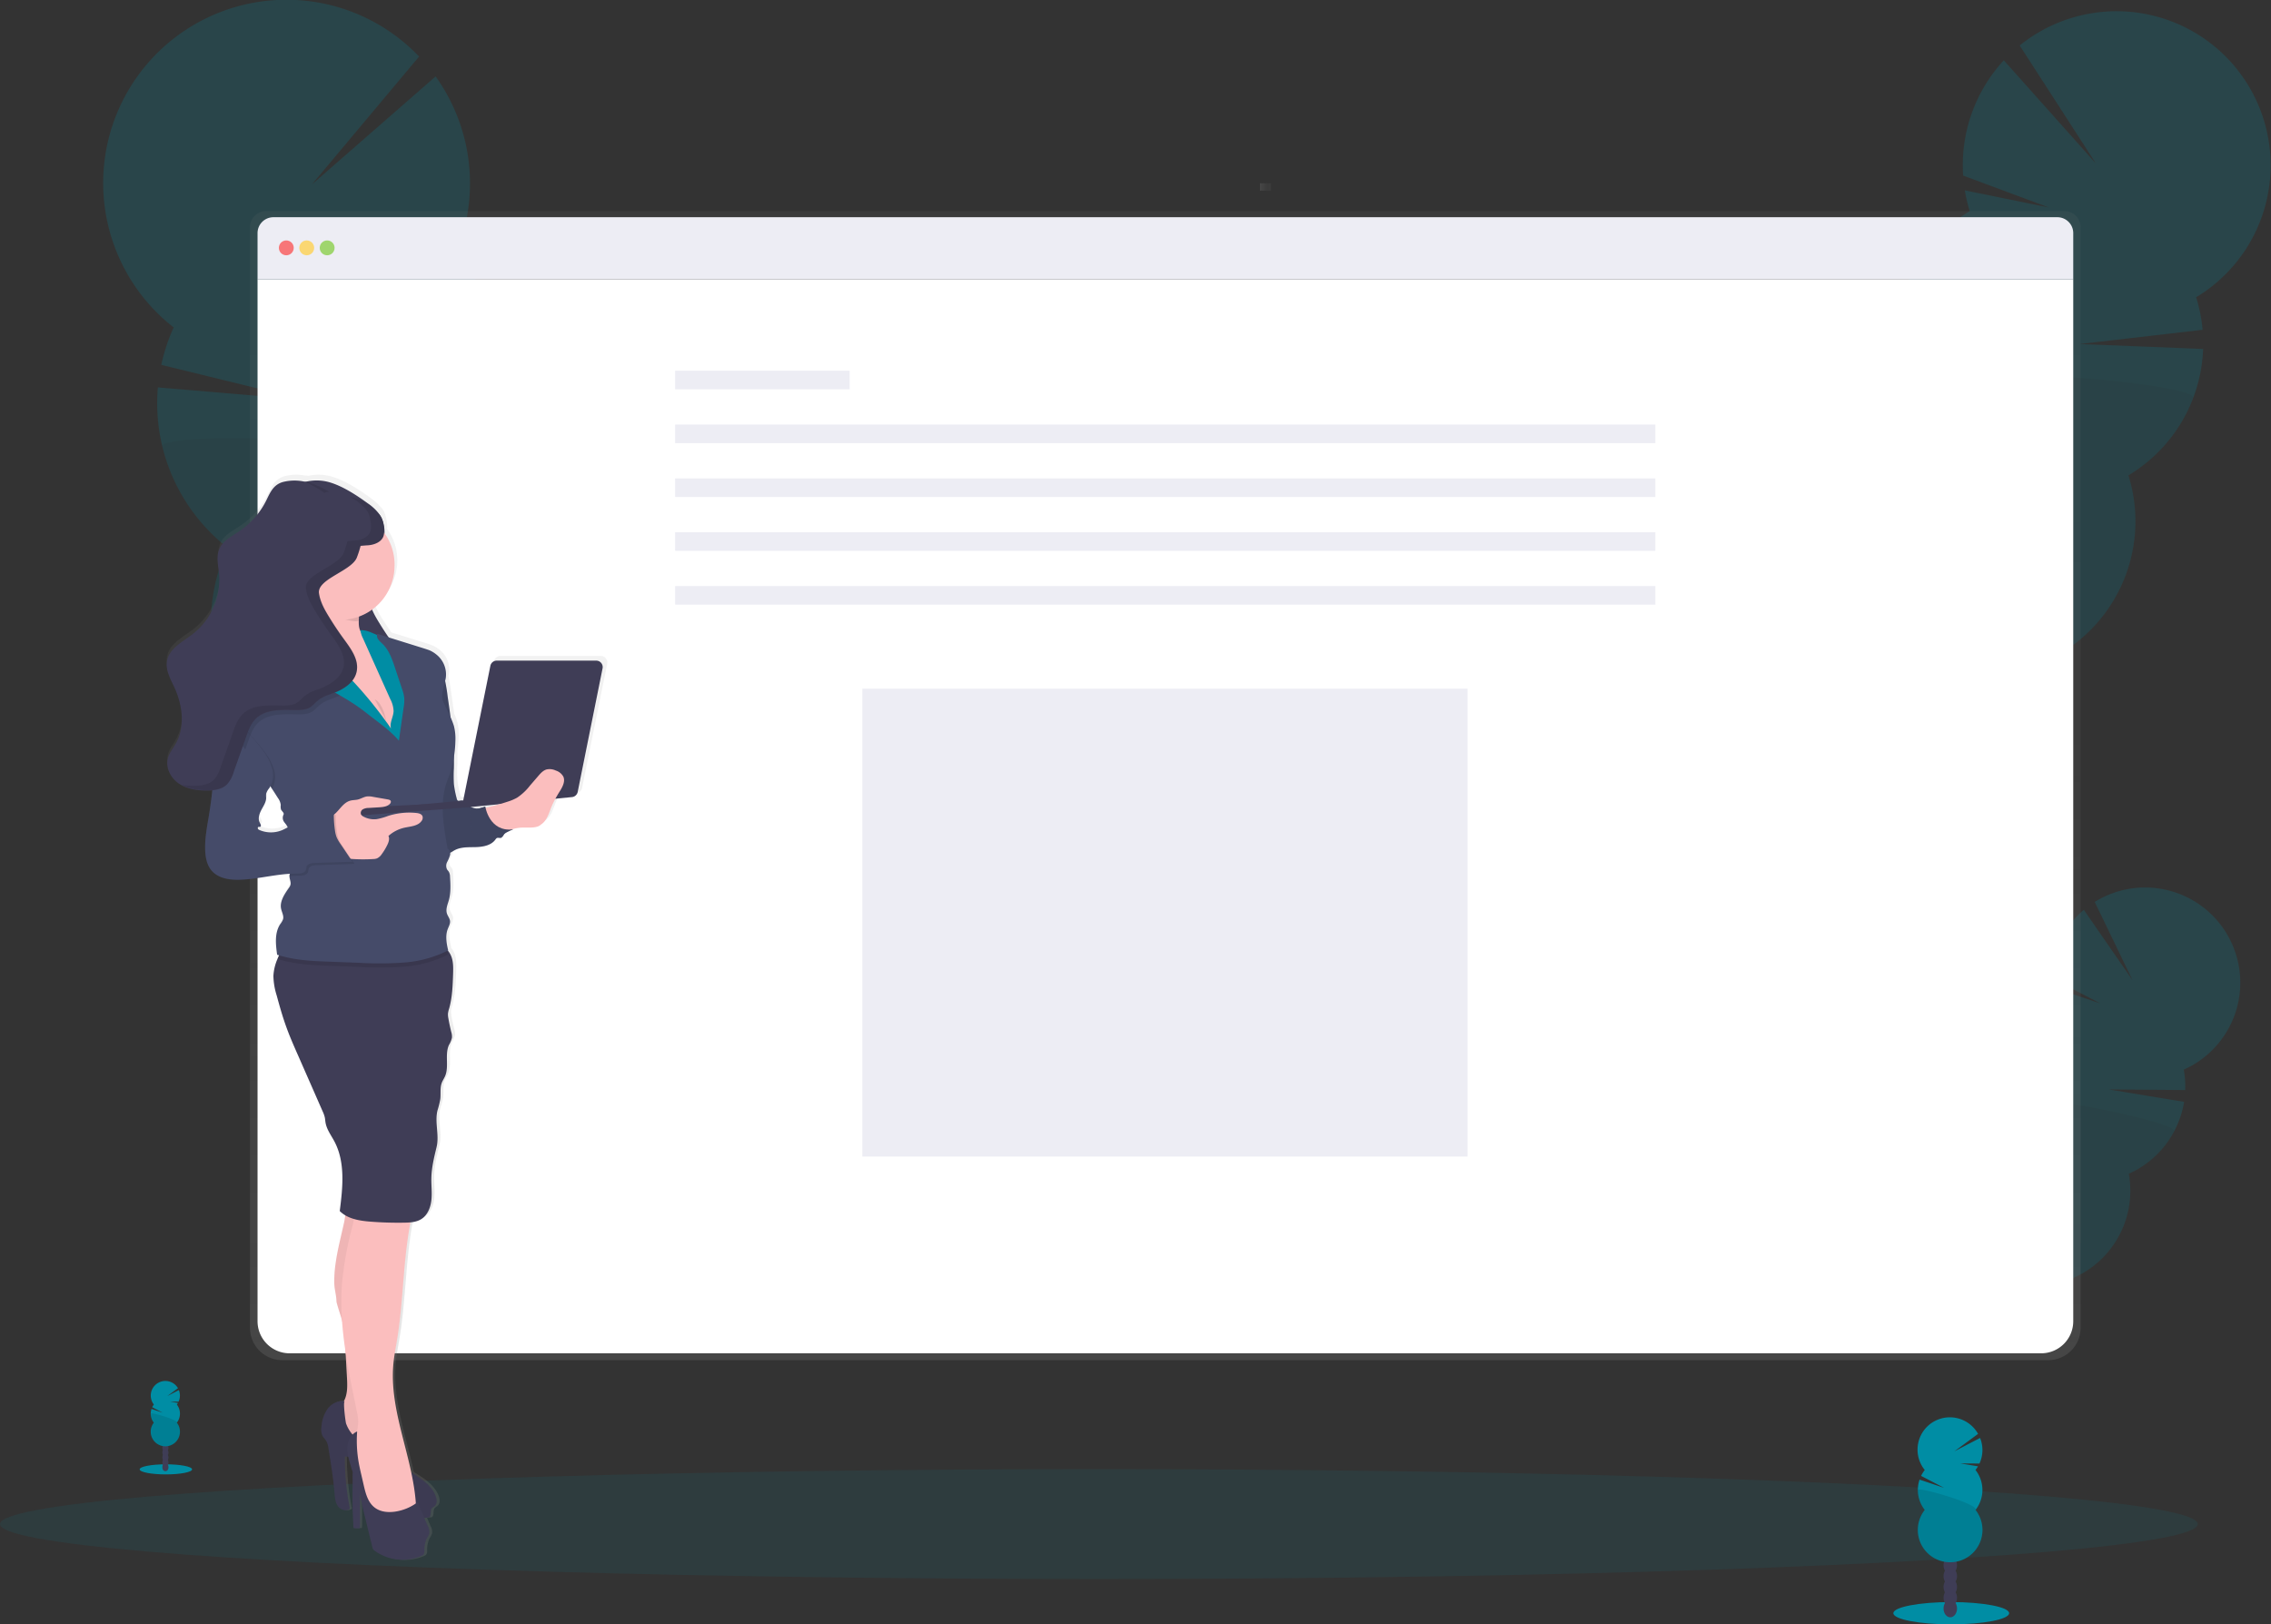 <svg id="bbad6991-6021-4226-89e8-78832ab4ee8b" data-name="Layer 1" xmlns="http://www.w3.org/2000/svg" xmlns:xlink="http://www.w3.org/1999/xlink" width="1054" height="753.98" viewBox="0 0 1054 753.98"><rect x="0" y="0" width="1054" height="753.98" fill="#333333" stroke="none"/><defs><linearGradient id="f4caf367-5268-4839-9f22-5ce9a5de7b1c" x1="613.8" y1="704.36" x2="613.8" y2="170.99" gradientUnits="userSpaceOnUse"><stop offset="0" stop-color="gray" stop-opacity="0.25"/><stop offset="0.54" stop-color="gray" stop-opacity="0.12"/><stop offset="1" stop-color="gray" stop-opacity="0.1"/></linearGradient><linearGradient id="ab01c0f6-5477-4b1d-9a2c-05040b390cb7" x1="554.79" y1="1161.25" x2="554.79" y2="1156.08" gradientTransform="translate(105.54 -998.88)" xlink:href="#f4caf367-5268-4839-9f22-5ce9a5de7b1c"/><linearGradient id="b132325f-90da-4467-80cc-a4bbc4b46cc2" x1="844.73" y1="797.04" x2="844.73" y2="293.44" gradientTransform="translate(-592.04)" xlink:href="#f4caf367-5268-4839-9f22-5ce9a5de7b1c"/></defs><title>conference</title><ellipse cx="510" cy="707.44" rx="510" ry="25.5" fill="#008da4" opacity="0.1"/><g opacity="0.2"><path d="M988.91,698.94a15.39,15.39,0,0,1-1.49,2.3Q980,696,972.28,691q.15-.33.33-.66a14.53,14.53,0,0,1,5.15-5.62c2.83-1.74,6-2.13,8.65-.74s4.1,4.26,4.25,7.56A14.43,14.43,0,0,1,988.91,698.94Z" transform="translate(-73 -73.01)" fill="#3f3d56"/><ellipse cx="987.67" cy="681.57" rx="12.07" ry="9.22" transform="translate(-149.9 1162.39) rotate(-62.09)" fill="#3f3d56"/><ellipse cx="994.58" cy="668.53" rx="12.07" ry="9.22" transform="translate(-134.7 1161.55) rotate(-62.09)" fill="#3f3d56"/><ellipse cx="1001.48" cy="655.49" rx="12.07" ry="9.22" transform="translate(-119.5 1160.72) rotate(-62.09)" fill="#3f3d56"/><ellipse cx="1008.39" cy="642.45" rx="12.07" ry="9.22" transform="translate(-104.3 1159.88) rotate(-62.09)" fill="#3f3d56"/><path d="M1025.14,537a45.63,45.63,0,0,1-.67-6.07l23.29,7.82-23.26-12.09a44.21,44.21,0,0,1,15.64-31.33l22.54,32.58-17.5-36.25a44.18,44.18,0,1,1,41.34,77.85,43.52,43.52,0,0,1,.68,9.48l-35.45-.28,34.92,5.75a44.45,44.45,0,0,1-4.58,13.62A44,44,0,0,1,1061,617.82a44.19,44.19,0,1,1-61.38-32.5A44.2,44.2,0,0,1,1025.14,537Z" transform="translate(-73 -73.01)" fill="#008da4"/><path d="M1082.09,598.11A44,44,0,0,1,1061,617.82a44.19,44.19,0,1,1-61.38-32.5C997.86,575.9,1084.41,593.72,1082.09,598.11Z" transform="translate(-73 -73.01)" opacity="0.1"/></g><g opacity="0.2"><path d="M961.22,438.31a26.41,26.41,0,0,1-1.93,4q-13-6.94-26.38-13.5c.13-.37.26-.75.4-1.13a23.51,23.51,0,0,1,7.16-10c4.2-3.36,9.25-4.63,13.75-2.92s7.43,6,8.34,11.3A23.52,23.52,0,0,1,961.22,438.31Z" transform="translate(-73 -73.01)" fill="#3f3d56"/><ellipse cx="955.76" cy="410.66" rx="19.55" ry="14.93" transform="matrix(0.36, -0.93, 0.93, 0.36, 158.97, 1084.82)" fill="#3f3d56"/><ellipse cx="964.26" cy="388.34" rx="19.55" ry="14.93" transform="translate(185.32 1078.38) rotate(-69.16)" fill="#3f3d56"/><ellipse cx="972.76" cy="366.01" rx="19.55" ry="14.93" transform="translate(211.66 1071.94) rotate(-69.16)" fill="#3f3d56"/><ellipse cx="981.26" cy="343.68" rx="19.55" ry="14.93" transform="translate(238.01 1065.49) rotate(-69.16)" fill="#3f3d56"/><path d="M987.18,171a71.37,71.37,0,0,1-2.29-9.63l39,7.94-39.77-14.8A71.61,71.61,0,0,1,1003,101l42.7,47.86-35.34-54.75A71.53,71.53,0,1,1,1092.26,211a71.78,71.78,0,0,1,3,15.09l-57,6.61,57.24,2.29a71.52,71.52,0,0,1-34.67,58.67,71.52,71.52,0,1,1-105.09-40A71.55,71.55,0,0,1,987.18,171Z" transform="translate(-73 -73.01)" fill="#008da4"/><path d="M1090.84,257.76a71.21,71.21,0,0,1-30,35.88,71.52,71.52,0,1,1-105.09-40C951.08,238.86,1093.69,250.25,1090.84,257.76Z" transform="translate(-73 -73.01)" opacity="0.1"/></g><g opacity="0.2"><path d="M274.71,512.6a31.58,31.58,0,0,0,1.69,5q16.38-6.29,33.12-12c-.1-.45-.2-.93-.31-1.39a28.05,28.05,0,0,0-7-12.91c-4.46-4.59-10.24-6.83-15.8-5.47s-9.66,6-11.5,12.11A27.91,27.91,0,0,0,274.71,512.6Z" transform="translate(-73 -73.01)" fill="#3f3d56"/><ellipse cx="285.23" cy="480.78" rx="17.76" ry="23.25" transform="translate(-178.86 8.33) rotate(-13.72)" fill="#3f3d56"/><ellipse cx="278.49" cy="453.17" rx="17.76" ry="23.25" transform="translate(-172.51 5.94) rotate(-13.72)" fill="#3f3d56"/><ellipse cx="271.75" cy="425.57" rx="17.76" ry="23.25" transform="translate(-166.16 3.56) rotate(-13.72)" fill="#3f3d56"/><ellipse cx="265.02" cy="397.97" rx="17.76" ry="23.25" transform="translate(-159.8 1.18) rotate(-13.72)" fill="#3f3d56"/><path d="M283.49,193.32a83.8,83.8,0,0,0,4.12-11l-47.14,3.62,49.11-11.6a85.22,85.22,0,0,0-14.4-65.86l-57.45,50.17,49.78-59.39A85.06,85.06,0,1,0,153.6,225a85.08,85.08,0,0,0-5.75,17.37l66.3,16.21-67.88-5.75a85.11,85.11,0,0,0,32.27,74.35A85.06,85.06,0,1,0,308.43,295.5a85.05,85.05,0,0,0-24.94-102.18Z" transform="translate(-73 -73.01)" fill="#008da4"/><path d="M148.38,280.43a84.72,84.72,0,0,0,30.16,46.78A85.06,85.06,0,1,0,308.43,295.5C316.08,278.74,146.12,271.16,148.38,280.43Z" transform="translate(-73 -73.01)" opacity="0.1"/></g><path d="M1031.16,171H196.44a7.45,7.45,0,0,0-7.43,7.46V689.31a15,15,0,0,0,15,15.05h819.61a15,15,0,0,0,15-15.05V178.45A7.45,7.45,0,0,0,1031.16,171Z" transform="translate(-73 -73.01)" fill="url(#f4caf367-5268-4839-9f22-5ce9a5de7b1c)"/><path d="M1035.22,202.71V686.3a14.88,14.88,0,0,1-14.87,14.88H207.4a14.88,14.88,0,0,1-14.87-14.88V202.71Z" transform="translate(-73 -73.01)" fill="#fff"/><path d="M1035.22,181.22v21.49H192.53V181.22a7.37,7.37,0,0,1,7.37-7.38h828A7.37,7.37,0,0,1,1035.22,181.22Z" transform="translate(-73 -73.01)" fill="#ededf4"/><circle cx="132.88" cy="115.05" r="3.45" fill="#fa5959" opacity="0.8"/><circle cx="142.36" cy="115.05" r="3.45" fill="#fed253" opacity="0.8"/><circle cx="151.84" cy="115.05" r="3.45" fill="#8ccf4d" opacity="0.8"/><rect x="658.61" y="157.21" width="3.45" height="5.17" transform="translate(747.12 -573.55) rotate(90)" fill="url(#ab01c0f6-5477-4b1d-9a2c-05040b390cb7)"/><rect x="313.33" y="172.09" width="81" height="8.62" fill="#ededf4"/><rect x="313.33" y="197.07" width="454.95" height="8.62" fill="#ededf4"/><rect x="313.33" y="222.06" width="454.95" height="8.62" fill="#ededf4"/><rect x="313.33" y="247.05" width="454.95" height="8.62" fill="#ededf4"/><rect x="313.33" y="272.04" width="454.95" height="8.62" fill="#ededf4"/><rect x="400.21" y="319.7" width="280.9" height="217.14" fill="#ededf4"/><ellipse cx="905.6" cy="748.81" rx="26.87" ry="5.17" fill="#008da4"/><ellipse cx="905.15" cy="746.62" rx="3.13" ry="4.09" fill="#3f3d56"/><ellipse cx="905.15" cy="741.61" rx="3.13" ry="4.09" fill="#3f3d56"/><ellipse cx="905.15" cy="736.61" rx="3.13" ry="4.09" fill="#3f3d56"/><ellipse cx="905.15" cy="731.6" rx="3.13" ry="4.09" fill="#3f3d56"/><ellipse cx="905.15" cy="726.6" rx="3.13" ry="4.09" fill="#3f3d56"/><ellipse cx="905.15" cy="721.6" rx="3.13" ry="4.09" fill="#3f3d56"/><ellipse cx="905.15" cy="716.59" rx="3.13" ry="4.09" fill="#3f3d56"/><path d="M989.86,755.35a14.27,14.27,0,0,0,1.16-1.71l-8.21-1.35,8.88.06a14.93,14.93,0,0,0,.29-11.87l-11.93,6.19,11-8.09a15,15,0,1,0-24.74,16.77,14.55,14.55,0,0,0-1.71,2.73l10.67,5.55-11.38-3.82a15,15,0,0,0,2.42,14.07,15,15,0,1,0,23.55,0,15,15,0,0,0,0-18.53Z" transform="translate(-73 -73.01)" fill="#008da4"/><path d="M963.1,764.61a14.92,14.92,0,0,0,3.21,9.27,15,15,0,1,0,23.55,0C991.87,771.33,963.1,762.93,963.1,764.61Z" transform="translate(-73 -73.01)" opacity="0.1"/><ellipse cx="76.98" cy="682.04" rx="12.16" ry="2.34" fill="#008da4"/><ellipse cx="76.77" cy="681.05" rx="1.42" ry="1.85" fill="#3f3d56"/><ellipse cx="76.77" cy="678.78" rx="1.42" ry="1.85" fill="#3f3d56"/><ellipse cx="76.77" cy="676.52" rx="1.42" ry="1.85" fill="#3f3d56"/><ellipse cx="76.77" cy="674.25" rx="1.42" ry="1.85" fill="#3f3d56"/><ellipse cx="76.77" cy="671.99" rx="1.42" ry="1.85" fill="#3f3d56"/><ellipse cx="76.77" cy="669.72" rx="1.42" ry="1.85" fill="#3f3d56"/><ellipse cx="76.77" cy="667.45" rx="1.42" ry="1.85" fill="#3f3d56"/><path d="M155.07,725a5.84,5.84,0,0,0,.53-.77l-3.72-.62,4,0a6.8,6.8,0,0,0,.13-5.37l-5.4,2.8,5-3.66a6.78,6.78,0,1,0-11.2,7.59,6.59,6.59,0,0,0-.77,1.24l4.83,2.51L143.32,727a6.78,6.78,0,0,0,1.09,6.37,6.78,6.78,0,1,0,10.66,0,6.79,6.79,0,0,0,0-8.39Z" transform="translate(-73 -73.01)" fill="#008da4"/><path d="M143,729.15a6.76,6.76,0,0,0,1.45,4.2,6.78,6.78,0,1,0,10.66,0C156,732.19,143,728.39,143,729.15Z" transform="translate(-73 -73.01)" opacity="0.1"/><path d="M351.93,377.47H305.29a3.07,3.07,0,0,0-3,2.45l-12.62,62.26a2.19,2.19,0,0,0,0,.51l-1.2.13-1.07.11a1.33,1.33,0,0,1-.19-.05,1.44,1.44,0,0,1-.6-1,45.9,45.9,0,0,1-1.33-6.76,60.86,60.86,0,0,1,0-7.52c.06-2,0-3.95,0-5.92a55.41,55.41,0,0,0,.59-6.69,24.18,24.18,0,0,0-.7-7.1,24.73,24.73,0,0,0-1.4-3.67c-.44-3.36-.92-6.73-1.41-10.08-.37-2.49-.74-5-1.23-7.46.11-.41.2-.82.27-1.24a11.83,11.83,0,0,0-4.41-10.85,14.18,14.18,0,0,0-3.29-2,30.38,30.38,0,0,0-3-1.05l-16.09-5c-1.49-2.17-3-4.36-4.34-6.6a44.51,44.51,0,0,1-3.41-6.34,25.12,25.12,0,0,0,6.65-33.86c-.27-.42-.55-.84-.84-1.24a16.4,16.4,0,0,0-.67-5.73,8.91,8.91,0,0,0-.61-2,10.24,10.24,0,0,0-1.65-2.38c-.13-.15-.28-.29-.42-.44a26.13,26.13,0,0,0-4.4-3.86c-5.34-3.87-12.5-8.57-19.05-10.15a22.68,22.68,0,0,0-9.84-.05l-.5-.14-.95-.19c.24.1.47.23.71.34a22.06,22.06,0,0,0-10.41.19c-4.24,1.26-5.72,4.62-7.51,8.29a37.55,37.55,0,0,1-12.78,14.61c-3.52,2.36-7.69,4.4-9.38,8.27-1.58,3.61-.51,7.74-.14,11.67A32.15,32.15,0,0,1,162.78,365c-4.81,3.7-11.23,6.8-12.26,12.76-.73,4.25,1.67,8.31,3.48,12.23,3.83,8.26,5.14,18.35.64,26.28-1.27,2.25-3,4.31-3.68,6.8-1.2,4.43,1.35,9.25,5.17,11.83s8.61,3.27,13.23,3.25c.79,0,1.59,0,2.4-.11-.4,3.87-.9,7.74-1.53,11.58-.93,5.67-2.12,11.36-1.76,17.09.19,3.1.9,6.31,2.91,8.7,3.16,3.77,8.66,4.54,13.59,4.35,7.8-.3,15.47-2.33,23.23-2.78a2.37,2.37,0,0,0-.22,1c0,1.35.83,2.84.45,4.18a4.54,4.54,0,0,1-.7,1.3c-2,2.94-4.37,6.22-3.68,9.71.34,1.7,1.4,3.4.91,5.07a7.9,7.9,0,0,1-1.28,2.15c-2.74,4.08-2.17,9.45-1.48,14.32l.92.26c-.26.56-.52,1.13-.76,1.7a22.58,22.58,0,0,0-1.91,8,32.08,32.08,0,0,0,1.56,9.12c1.36,5,2.77,10,4.56,14.83,1.52,4.15,3.31,8.18,5.08,12.22.56,1.24,1.11,2.49,1.66,3.74q5.12,11.6,10.26,23.22a14,14,0,0,1,1,2.78c.18.82.22,1.65.35,2.48.54,3.22,2.64,5.93,4.18,8.82,5.19,9.75,3.9,21.51,2.49,32.46a13.2,13.2,0,0,0,2.57,2c-.15,1.1-.3,2.21-.53,3.27-1.37,6.25-3,12.45-3.95,18.8a59.45,59.45,0,0,0-.7,9.33c0,3,1.07,6.05,1.07,9,.73,3,1.84,5.86,2.62,8.83.32,4.61.86,9.22,1.55,13.82q.34,6.26.7,12.53c.21,3.7.38,7.59-1.28,10.91,0,.11-.12.22-.18.33a8.59,8.59,0,0,0-7.53,3.52,16.65,16.65,0,0,0-2.91,8.61,7.22,7.22,0,0,0,.43,3.86c.48,1,1.32,1.67,1.87,2.59a9.81,9.81,0,0,1,1,3.42c1.12,6.92,2.25,13.86,2.85,20.85.18,2.13.35,4.38,1.6,6.12s4,2.59,5.57,1.12A123,123,0,0,1,234,748.93a5.58,5.58,0,0,1,1.58,0c.31,1.41.74,2.81,1.14,4.2a24.12,24.12,0,0,0,1,3c-.16,1.37,0,3.43-.06,4.43q-.12,6.63,0,13.25.09,3.78.27,7.56a1.77,1.77,0,0,0,.16.81.37.37,0,0,0,.32.14c.84,0,1.69,0,2.53,0a27.71,27.71,0,0,0,.11-3q0-3.45,0-6.88,0-2.94,0-5.88c.59,3.51,1.43,7,2.28,10.45l1.8,7.38.18.74,1.53,6.25a2.93,2.93,0,0,0,.22.65,2.59,2.59,0,0,0,.75.76,22.37,22.37,0,0,0,22.17,2.38,2.51,2.51,0,0,0,.75-.47,2.64,2.64,0,0,0,.51-1.87,12.31,12.31,0,0,1,1.14-5.79,9.79,9.79,0,0,0,1.12-2.15,5.66,5.66,0,0,0-.68-3.57l-1.65-3.85a18.22,18.22,0,0,0,2.33-.24c1.17-1,.32-3.07,1.29-4.25a10.56,10.56,0,0,1,1.29-1c1.22-1.07,1.1-3,.55-4.53-1.78-4.93-6.54-8.07-11-10.85l-.58-.36c-3.64-17-10.06-33.75-8.35-51,.37-3.68,1.11-7.32,1.71-11,3-18.1,2.81-36.67,6.27-54.68a11.59,11.59,0,0,0,5.08-1.5c2.93-1.82,4.36-5.34,4.75-8.75s-.08-6.85,0-10.29c.09-4.93,1.27-9.77,2.45-14.58,1.38-5.61-1-11.56.44-17.15a41.49,41.49,0,0,0,1.3-5.25c.3-2.51-.2-5.16.69-7.54.4-1.09,1.09-2.06,1.55-3.13,2-4.52-.2-10,1.81-14.54a12,12,0,0,0,1.43-3.4,7,7,0,0,0-.35-2.76c-.51-2.08-1-4.18-1.33-6.29a9.62,9.62,0,0,1-.19-2.21,11.7,11.7,0,0,1,.53-2.31c1.52-5.26,1.71-10.81,1.88-16.3.09-2.91.17-6-1.06-8.62a9.77,9.77,0,0,0-1.4-2.2l.15-.08c-.77-3.13-1.38-6.77-.26-9.8.47-1.29,1.28-2.53,1.13-3.9s-1.09-2.31-1.47-3.53c-.65-2,.34-4.16.92-6.22,1-3.52.77-7.26.54-10.92a4.91,4.91,0,0,0-.52-2.27c-.26-.43-.65-.76-.9-1.2a3.84,3.84,0,0,1,.07-3.4,17.9,17.9,0,0,0,1.35-3.24,3.36,3.36,0,0,0,0-1.05c.74-.32,1.4-.8,2.11-1.18,3-1.6,6.55-1.36,9.93-1.45s7.14-.76,9.16-3.45a2.57,2.57,0,0,1,.8-.84,1.38,1.38,0,0,1,.34-.12c1.23.17,2,.16,1.83-.16.56-.25.82-.86,1.15-1.37a3.37,3.37,0,0,1,.28-.38,28,28,0,0,1,3.92-1.94,3,3,0,0,0-.73,0,18.72,18.72,0,0,1,6.46-.9c2.09,0,5.69.29,7.32-1.33,3-1.91,3.89-5.74,5.28-9a33,33,0,0,1,1.55-3.09l7.77-.76a3.08,3.08,0,0,0,2.71-2.44l11.66-57.59A3.06,3.06,0,0,0,351.93,377.47Zm-147.15,79a13.78,13.78,0,0,1-10.94,0c-.52-.23-1.09-.87-.67-1.25s.76-.06,1.1-.22c.65-.32.18-1.28-.18-1.9-1-1.8-.31-4.08.68-5.9s2.26-3.62,2.3-5.69a11,11,0,0,1,0-2,7.44,7.44,0,0,1,1.48-2.56c.18-.26.33-.54.49-.82.27.42.54.83.82,1.24q1.35,2.07,2.69,4.17a6.71,6.71,0,0,1,1.31,3.23,5.34,5.34,0,0,0,.11,2.08c.4.88,1.64,1.61,1.18,2.46a3.3,3.3,0,0,0,0,2.94c.47.81,1.17,1.48,1.64,2.28a5.07,5.07,0,0,1,.34.75C206.37,455.68,205.58,456.12,204.78,456.47Zm97-10.79c-.59.14-1.18.28-1.77.44-.08-.36-.11-.56-.11-.56l-3.12.93a7.15,7.15,0,0,1-3.44-.71l12.88-1.26C304.75,444.94,303.27,445.33,301.78,445.68Z" transform="translate(-73 -73.01)" fill="url(#b132325f-90da-4467-80cc-a4bbc4b46cc2)"/><path d="M207,305a37.35,37.35,0,0,1-12.63,14.54c-3.49,2.35-7.61,4.37-9.28,8.22-1.56,3.59-.5,7.71-.14,11.61a32,32,0,0,1-12.07,27.8c-4.75,3.69-11.1,6.77-12.12,12.7-.72,4.22,1.66,8.27,3.45,12.16,3.78,8.22,5.08,18.26.63,26.14-1.26,2.24-3,4.29-3.64,6.77-1.19,4.41,1.33,9.2,5.11,11.76s8.52,3.26,13.08,3.24c3.31,0,6.9-.5,9.26-2.83,1.58-1.56,2.36-3.73,3.1-5.82L197.5,415c1-2.94,2.14-6,4.32-8.2,4.63-4.72,12.17-4.22,18.78-4.14a86.54,86.54,0,0,0,28.63-4.51c5.4-1.83,11.26-4.93,12.52-10.48s-2.48-10.6-5.75-15.1q-3.67-5-6.94-10.35c-2.13-3.44-4.16-7.07-4.75-11.07-1-6.65,2.15-13.11,4.56-19.38s4.1-13.69.59-19.42a21,21,0,0,0-5.69-5.65c-5.28-3.85-12.36-8.52-18.83-10.09a21.81,21.81,0,0,0-10.53.14C210.22,298.05,208.75,301.39,207,305Z" transform="translate(-73 -73.01)" fill="#3f3d56"/><path d="M278,382.73a81.2,81.2,0,0,1,2.75,13.5c1.6,11,3.21,22.14,2.91,33.29a64.19,64.19,0,0,0,0,7.47,46.84,46.84,0,0,0,1.33,6.73,1.41,1.41,0,0,0,.59,1c.38.19.83,0,1.25-.05,1.43-.17,2.49,1.21,3.59,2.14a6.84,6.84,0,0,0,7.76.58,8.64,8.64,0,0,0,3.31,8.86A11.74,11.74,0,0,0,311.1,458c-1.66-.26-3.25.9-4.16,2.31-.32.5-.58,1.11-1.13,1.36s-1.5-.07-2.15.27a2.65,2.65,0,0,0-.79.84c-2,2.68-5.71,3.34-9.05,3.43s-6.88-.14-9.82,1.45c-.73.39-1.41.89-2.17,1.21-2.32,1-5.09,0-6.89-1.71a14.82,14.82,0,0,1-3.54-6.54c-3-9.68-2.4-20.05-1.79-30.16C270.58,414.39,272.62,397.93,278,382.73Z" transform="translate(-73 -73.01)" fill="#454b69"/><path d="M278,382.73a81.2,81.2,0,0,1,2.75,13.5c1.6,11,3.21,22.14,2.91,33.29a64.19,64.19,0,0,0,0,7.47,46.84,46.84,0,0,0,1.33,6.73,1.41,1.41,0,0,0,.59,1c.38.19.83,0,1.25-.05,1.43-.17,2.49,1.21,3.59,2.14a6.84,6.84,0,0,0,7.76.58,8.64,8.64,0,0,0,3.31,8.86A11.74,11.74,0,0,0,311.1,458c-1.66-.26-3.25.9-4.16,2.31-.32.5-.58,1.11-1.13,1.36s-1.5-.07-2.15.27a2.65,2.65,0,0,0-.79.84c-2,2.68-5.71,3.34-9.05,3.43s-6.88-.14-9.82,1.45c-.73.39-1.41.89-2.17,1.21-2.32,1-5.09,0-6.89-1.71a14.82,14.82,0,0,1-3.54-6.54c-3-9.68-2.4-20.05-1.79-30.16C270.58,414.39,272.62,397.93,278,382.73Z" transform="translate(-73 -73.01)" opacity="0.1"/><path d="M229.16,677.26c.84,3.49,2.22,6.84,3,10.34a59.56,59.56,0,0,1,1,9.14l.86,15.52c.21,3.68.38,7.55-1.26,10.85-1.13,2.29-3.09,4.21-3.65,6.7-.88,3.9,1.91,7.59,4.53,10.62l12.86,14.9c4,4.67,8.43,9.58,14.4,11.17a4.78,4.78,0,0,0,2.75.1c1.66-.55,2.47-2.56,2.23-4.3a10.93,10.93,0,0,0-2.29-4.67c-3.37-4.73-7-9.38-9.16-14.76-2.78-6.84-3.07-14.41-2.9-21.79.68-30.1,8.25-59.85,7.39-90-6.57-.5-13.4-1.59-20-1.53-5.87.06-5.17,6-6.19,10.75-1.36,6.22-3,12.39-3.91,18.7a59,59,0,0,0-.69,9.29C228.13,671.32,229.16,674.35,229.16,677.26Z" transform="translate(-73 -73.01)" fill="#fbbebe"/><path d="M229.16,677.26c.84,3.49,2.22,6.84,3,10.34a59.56,59.56,0,0,1,1,9.14l.86,15.52c.21,3.68.38,7.55-1.26,10.85-1.13,2.29-3.09,4.21-3.65,6.7-.88,3.9,1.91,7.59,4.53,10.62l12.86,14.9c4,4.67,8.43,9.58,14.4,11.17a4.78,4.78,0,0,0,2.75.1c1.66-.55,2.47-2.56,2.23-4.3a10.93,10.93,0,0,0-2.29-4.67c-3.37-4.73-7-9.38-9.16-14.76-2.78-6.84-3.07-14.41-2.9-21.79.68-30.1,8.25-59.85,7.39-90-6.57-.5-13.4-1.59-20-1.53-5.87.06-5.17,6-6.19,10.75-1.36,6.22-3,12.39-3.91,18.7a59,59,0,0,0-.69,9.29C228.13,671.32,229.16,674.35,229.16,677.26Z" transform="translate(-73 -73.01)" opacity="0.05"/><path d="M233.05,723.5c-3-.62-6.12,1-8,3.44a16.56,16.56,0,0,0-2.88,8.56,7,7,0,0,0,.43,3.84c.47.95,1.3,1.67,1.84,2.58a9.68,9.68,0,0,1,1,3.4c1.12,6.89,2.24,13.79,2.82,20.74.18,2.12.35,4.36,1.59,6.09s4,2.57,5.51,1.12a123.32,123.32,0,0,1-2.33-24.09c3.51-.48,6.57,2.28,8.86,5a77.55,77.55,0,0,1,6.43,8.73,55.09,55.09,0,0,0,5.64,8.19,20.64,20.64,0,0,0,18.22,6.23c1.16-1,.31-3.06,1.27-4.23a10.46,10.46,0,0,1,1.28-1c1.21-1.06,1.08-3,.54-4.5-1.75-4.91-6.46-8-10.87-10.8-8-5-16.1-10-24.15-14.84a16,16,0,0,1-6.63-8.18C233.33,732.91,232.07,723.17,233.05,723.5Z" transform="translate(-73 -73.01)" fill="#3f3d56"/><path d="M233.05,723.5c-3-.62-6.12,1-8,3.44a16.56,16.56,0,0,0-2.88,8.56,7,7,0,0,0,.43,3.84c.47.95,1.3,1.67,1.84,2.58a9.68,9.68,0,0,1,1,3.4c1.12,6.89,2.24,13.79,2.82,20.74.18,2.12.35,4.36,1.59,6.09s4,2.57,5.51,1.12a123.32,123.32,0,0,1-2.33-24.09c3.51-.48,6.57,2.28,8.86,5a77.55,77.55,0,0,1,6.43,8.73,55.09,55.09,0,0,0,5.64,8.19,20.64,20.64,0,0,0,18.22,6.23c1.16-1,.31-3.06,1.27-4.23a10.46,10.46,0,0,1,1.28-1c1.21-1.06,1.08-3,.54-4.5-1.75-4.91-6.46-8-10.87-10.8-8-5-16.1-10-24.15-14.84a16,16,0,0,1-6.63-8.18C233.33,732.91,232.07,723.17,233.05,723.5Z" transform="translate(-73 -73.01)" opacity="0.05"/><path d="M231.75,668.52c-1.61,20.11,2.9,40.13,6.91,59.9a22.48,22.48,0,0,1,.61,4.82,37,37,0,0,1-1,6c-1.52,8.16.42,16.52,2.35,24.59,1.34,5.59,3.23,11.9,8.44,14.34,3.67,1.73,8,1,12,.19a7.13,7.13,0,0,0,3.61-1.45c1.44-1.35,1.49-3.58,1.37-5.54-1.38-22.2-12.62-43.49-10.43-65.63.36-3.66,1.09-7.28,1.69-10.92C260.4,676,260,656.63,264,638a3.43,3.43,0,0,0,0-2,3.34,3.34,0,0,0-1.53-1.46c-3.64-2.18-7.53-4.11-11.73-4.7-3.28-.46-7.4-.1-10.16,1.93s-3.08,6.72-3.93,10.07A160.61,160.61,0,0,0,231.75,668.52Z" transform="translate(-73 -73.01)" fill="#fbbebe"/><path d="M237,781.45a1.68,1.68,0,0,0,.15.8.38.38,0,0,0,.32.15c.84,0,1.67,0,2.51,0,.1-1,.1-2,.11-3l0-6.84c0-5.42,0-10.86-.24-16.25a1.78,1.78,0,0,0-.09-.59.53.53,0,0,0-.28-.26c-.59-.28-2-1.15-2.5-.15s-.28,4.15-.31,5.46q-.12,6.59,0,13.18Q236.84,777.7,237,781.45Z" transform="translate(-73 -73.01)" fill="#3f3d56"/><path d="M280.91,543.52a9.63,9.63,0,0,0,.19,2.2c.36,2.1.81,4.18,1.32,6.25a7.21,7.21,0,0,1,.34,2.75,12.25,12.25,0,0,1-1.41,3.38c-2,4.47.15,10-1.79,14.46-.46,1.07-1.14,2-1.54,3.12-.87,2.37-.38,5-.67,7.5a41,41,0,0,1-1.29,5.22c-1.41,5.56.92,11.48-.44,17.06-1.16,4.78-2.34,9.6-2.42,14.51-.07,3.41.4,6.83,0,10.23s-1.81,6.89-4.7,8.7c-2.28,1.43-5.11,1.59-7.81,1.64-5.19.09-10.41-.06-15.6-.46s-10.76-1.25-14.41-4.94c1.39-10.89,2.66-22.58-2.47-32.29-1.52-2.87-3.6-5.57-4.13-8.77-.14-.82-.18-1.65-.35-2.46a14.28,14.28,0,0,0-1-2.77q-5.07-11.57-10.15-23.11c-.54-1.24-1.08-2.48-1.64-3.72-1.75-4-3.51-8-5-12.14-1.77-4.84-3.17-9.8-4.51-14.76a32,32,0,0,1-1.54-9.08,22.56,22.56,0,0,1,1.89-7.91c.6-1.46,1.3-2.89,2-4.29a211.55,211.55,0,0,1,61.43-5.26,33.82,33.82,0,0,1,9.71,1.61,14.12,14.12,0,0,1,5.59,3.65,9.78,9.78,0,0,1,1.73,2.59c1.21,2.64,1.13,5.68,1.05,8.58-.18,5.45-.36,11-1.86,16.21A11.45,11.45,0,0,0,280.91,543.52Z" transform="translate(-73 -73.01)" fill="#3f3d56"/><path d="M266.81,770.29a22.89,22.89,0,0,1-10.41,4.38c-3.34.49-7,.14-9.65-2-3-2.39-4.07-6.45-4.93-10.21l-1.15-5c-.42-1.8-.83-3.6-1.16-5.42a58.31,58.31,0,0,1-.75-14.57c-2.74,1.07-4.38,4.32-4.56,7.25s.73,5.8,1.56,8.62a16.36,16.36,0,0,0,1.49,3.91c.49.82,1.13,1.55,1.55,2.41a12,12,0,0,1,.89,4,111.51,111.51,0,0,0,2.69,13.4l1.78,7.34.18.74,1.51,6.22a2.69,2.69,0,0,0,.22.64,2.44,2.44,0,0,0,.74.76,22,22,0,0,0,21.92,2.37,2.64,2.64,0,0,0,.75-.47,2.68,2.68,0,0,0,.49-1.85,12.45,12.45,0,0,1,1.14-5.77,9.85,9.85,0,0,0,1.1-2.14,5.74,5.74,0,0,0-.67-3.55l-3.7-8.66A8.54,8.54,0,0,0,266.81,770.29Z" transform="translate(-73 -73.01)" fill="#3f3d56"/><path d="M258.13,410a23,23,0,0,1-1.12,5.6,7.87,7.87,0,0,1-2.29,3.4c-1.72-2.32-4.79-3.12-7.12-4.83a25.75,25.75,0,0,1-4.95-5.64c-3-4-6.42-7.55-9.62-11.33-.49-.58-1-1.15-1.43-1.73a50.57,50.57,0,0,1-4.43-6.33c-2.67-4.6-4.5-9.89-8.52-13.37-2.19-1.9-4.94-3.15-6.88-5.3a17.82,17.82,0,0,0,2.27-6.59c.46-2.23.91-4.47,1.15-6.74.07-.6.11-1.2.13-1.8,0-.26,0-.51,0-.77,0-1.85-1.19-5,.7-6.06,1.73-1,4.57-1,6.61-.94H223a24.37,24.37,0,0,1,13.29,4.12,8.13,8.13,0,0,1,2.3,2.11,8.82,8.82,0,0,1,1,5.46c0,.44,0,.88-.07,1.31l0,.64c-.07,2.14.14,4.43,1.64,5.92s4.16,1.68,6.35,2.36c.36.12.7.24,1.05.38a14.09,14.09,0,0,1,5.91,5,24.16,24.16,0,0,1,3.43,8.25,47.35,47.35,0,0,1,1.15,8A114.18,114.18,0,0,1,258.13,410Z" transform="translate(-73 -73.01)" fill="#fbbebe"/><path d="M239.55,360.52l0,.64c-2.67,1-9.18-1.76-12.19-1.76-6,0-7.82,1.17-12.14-2.31.09-.85.15-1.71.17-2.57,0-1.85-1.19-5,.7-6.06s4.9-1,6.94-.94a24.37,24.37,0,0,1,13.29,4.12,8.13,8.13,0,0,1,2.3,2.11C239.89,355.67,239.69,358.2,239.55,360.52Z" transform="translate(-73 -73.01)" opacity="0.1"/><path d="M256.1,335.61a25.13,25.13,0,0,1-30,24.66,25.16,25.16,0,0,1-20.27-24.66,25.15,25.15,0,1,1,50.29,0Z" transform="translate(-73 -73.01)" fill="#fbbebe"/><path d="M213.8,365.32a5.23,5.23,0,0,0-2.78-1.19,3.93,3.93,0,0,0-3.31,2.56c-.61,1.35-.8,2.84-1.33,4.23a9.27,9.27,0,0,1-3.72,4.52c-1.19.74-2.6,1.26-3.41,2.4-1.28,1.81-.5,4.34.58,6.28,4,7.23,11.3,12,18.29,16.41l7.88,5a102.77,102.77,0,0,0,9.82,5.75c5.47,2.7,11.39,4.43,16.83,7.19,2.5,1.26,5,2.77,7.73,3.2a25.34,25.34,0,0,0,1.09-5.73c1.35-12,2.68-24.27,0-36.05a12.89,12.89,0,0,0-2.78-6.21,13.51,13.51,0,0,0-3.5-2.42,99,99,0,0,0-9.84-4.62,11.24,11.24,0,0,0-5.06-1.12,10.74,10.74,0,0,0,1.16,3.76q6.33,14.11,12.68,28.23a12.86,12.86,0,0,1,1.54,5.57c-.09,2.77-2,5.47-1.19,8.13a189.67,189.67,0,0,0-25.25-29.66,4.06,4.06,0,0,1-1-1.25,5.06,5.06,0,0,1-.14-2.33c.09-1.48-.22-3.46-1.46-4.45-.86-.69-2.13-.89-3.08-1.49C220.24,369.93,217.05,367.56,213.8,365.32Z" transform="translate(-73 -73.01)" fill="#008da4"/><path d="M281,516.07a54.18,54.18,0,0,1-20.37,5.63,162,162,0,0,1-21.25.12l-16.12-.61c-7.32-.29-14.51-.88-21.49-3.08.6-1.46,1.3-2.89,2-4.29a211.55,211.55,0,0,1,61.43-5.26,33.82,33.82,0,0,1,9.71,1.61,14.12,14.12,0,0,1,5.59,3.65C280.66,514.6,280.84,515.35,281,516.07Z" transform="translate(-73 -73.01)" opacity="0.1"/><path d="M279.87,437.49c-2.78,9.41-.87,19.71.86,29.36a2.82,2.82,0,0,1,1.14,3.07,18.73,18.73,0,0,1-1.34,3.22,3.81,3.81,0,0,0-.08,3.37c.25.44.64.78.9,1.21a4.89,4.89,0,0,1,.51,2.25c.22,3.64.44,7.36-.54,10.87-.57,2-1.54,4.16-.9,6.18.38,1.22,1.32,2.25,1.45,3.52s-.65,2.59-1.12,3.87c-1.11,3-.51,6.63.26,9.75a54.18,54.18,0,0,1-20.37,5.63,160.28,160.28,0,0,1-21.25.12l-16.12-.61c-7.38-.28-14.62-.88-21.65-3.12-.68-4.85-1.25-10.19,1.47-14.24a8.36,8.36,0,0,0,1.26-2.15c.48-1.66-.57-3.35-.9-5-.69-3.47,1.64-6.74,3.63-9.65a4.31,4.31,0,0,0,.7-1.3c.37-1.34-.44-2.81-.45-4.16a2.33,2.33,0,0,1,.26-1.12c.29-.57.85-1,1.15-1.52a4.05,4.05,0,0,0,.28-2.32q-.56-7.55-1.82-15c-.08-.44-.16-.9-.27-1.35a7.18,7.18,0,0,0-.73-2c-.47-.81-1.16-1.46-1.62-2.27a3.28,3.28,0,0,1,0-2.93c.45-.84-.78-1.57-1.17-2.44a5.5,5.5,0,0,1-.11-2.07,6.69,6.69,0,0,0-1.3-3.22c-.88-1.39-1.76-2.77-2.66-4.14q-6-9.31-12.51-18.3c-2.06-2.87-4.17-5.73-6.3-8.55-1.73-2.28-3.51-4.59-4.38-7.32a10.59,10.59,0,0,1-.36-1.45,12.39,12.39,0,0,1,1.07-7.72,39.05,39.05,0,0,1,4-5.61,68.29,68.29,0,0,1,4.6-6.18,9.59,9.59,0,0,1,6.69-3.37c1.49,0,3.23.42,4.26-.65.38-.38.58-.89,1-1.26,1.09-1,2.88-.33,4.19.41l25.18,14.23,4.08,2.32c.74.44,1.5.88,2.24,1.33A87.63,87.63,0,0,1,243.12,404c4.66,3.74,9.83,7.18,13.89,11.56.39.41.76.82,1.12,1.25q1.1-7.68,2.2-15.38a19.26,19.26,0,0,0,.29-4.48,19,19,0,0,0-1.08-4.31c-.16-.5-.33-1-.49-1.5-.91-2.72-1.82-5.43-2.72-8.15-1.33-4-2.75-8.13-5.75-11.07a15.49,15.49,0,0,1-2-2.05s0,0,0,0a3,3,0,0,1-.5-2.65l21.21,6.62c1,.32,2,.63,3,1a13.85,13.85,0,0,1,3.26,2,11.8,11.8,0,0,1,4.35,10.79c-.21,1.33-.67,2.59-.95,3.9-.49,2.37-1.25,5.1-.22,7.3s2,4.14,2.93,6.21a31.27,31.27,0,0,1,2,4.91,24,24,0,0,1,.69,7.07,53.36,53.36,0,0,1-2.72,15.6C281,434.21,280.37,435.83,279.87,437.49Z" transform="translate(-73 -73.01)" fill="#454b69"/><polygon points="163.59 376.4 213.88 371.67 222.67 370.68 214.59 373.54 163.59 376.4" fill="#3f3d56"/><polygon points="162.46 378.84 162.46 375.05 215.77 372.42 218.37 374.65 162.46 378.84" fill="#3f3d56"/><path d="M235.63,444.64c1.12-.3,2.32-.24,3.45-.51,1.47-.35,2.79-1.25,4.29-1.44a9.17,9.17,0,0,1,2.76.2l6.9,1.2c.53.1,1.15.26,1.34.77a1.31,1.31,0,0,1-.42,1.27c-1.24,1.31-3.22,1.5-5,1.61l-4.81.29a5.79,5.79,0,0,0-2.7.62,2,2,0,0,0-.9,2.38,2.52,2.52,0,0,0,1.1,1,10.28,10.28,0,0,0,6.29,1.19,30.05,30.05,0,0,0,5.14-1.46,32.4,32.4,0,0,1,13.12-1.39c1.15.11,2.49.44,2.9,1.52a2.44,2.44,0,0,1-.46,2.22c-1.72,2.39-5.14,2.47-8,3.12a16.48,16.48,0,0,0-7.35,3.81c.64,1.31.11,2.87-.53,4.17a26.59,26.59,0,0,1-2.58,4.28,5.49,5.49,0,0,1-2.17,1.95,5.84,5.84,0,0,1-1.81.32,78.06,78.06,0,0,1-17.87-1,2.91,2.91,0,0,1-1.72-.72,2.84,2.84,0,0,1-.55-1.39c-.61-3-1.15-6-1.61-9.07a9,9,0,0,1,.52-5.69c.74-1.39,1.9-1.84,3.08-2.78C230.6,449.08,232.24,445.54,235.63,444.64Z" transform="translate(-73 -73.01)" fill="#fbbebe"/><path d="M300.58,382.1,288.1,444a3,3,0,0,0,3.27,3.62L338.44,443a3,3,0,0,0,2.68-2.42l11.53-57.29a3,3,0,0,0-3-3.63H303.55A3,3,0,0,0,300.58,382.1Z" transform="translate(-73 -73.01)" fill="#3f3d56"/><path d="M324,455.79c3-1.89,3.85-5.71,5.22-8.94A56.14,56.14,0,0,1,333,440c1.2-2,2.4-4.39,1.45-6.5a6,6,0,0,0-3.46-2.81,6.75,6.75,0,0,0-4.27-.53c-1.62.44-2.82,1.78-3.91,3.05l-3.88,4.5a25.34,25.34,0,0,1-5.92,5.55,22.63,22.63,0,0,1-4.48,1.89c-2.78.92-5.6,1.73-8.45,2.41a23.14,23.14,0,0,0-4.77,1.48,2.49,2.49,0,0,0-1.4,1.3,2.89,2.89,0,0,0,.49,2.14c1,1.83,2.11,5.56,4.16,6.21a34.47,34.47,0,0,0,5.95.93c2,.21,3.51-.59,5.28-1.34a17.44,17.44,0,0,1,7-1.12C318.83,457.12,322.39,457.41,324,455.79Z" transform="translate(-73 -73.01)" fill="#fbbebe"/><path d="M298.23,447.4S300,459.31,311.1,458c0,0-5.91,2.35-5.29,3.67s-13.7-2.57-13.7-2.57l-.74-6.21s-.47-3.43,0-3.52S298.23,447.4,298.23,447.4Z" transform="translate(-73 -73.01)" fill="#454b69"/><path d="M298.23,447.4S300,459.31,311.1,458c0,0-5.91,2.35-5.29,3.67s-13.7-2.57-13.7-2.57l-.74-6.21s-.47-3.43,0-3.52S298.23,447.4,298.23,447.4Z" transform="translate(-73 -73.01)" opacity="0.1"/><path d="M246.93,397.63a6,6,0,0,1,2.58,2.5,17.41,17.41,0,0,1,2.09,4.78c.55,2,.81,4.35,2.33,5.83" transform="translate(-73 -73.01)" opacity="0.1"/><path d="M200.26,430.62a11.67,11.67,0,0,1-.94,8.65q-6-9.31-12.51-18.3c-2.06-2.87-4.17-5.73-6.3-8.55-1.73-2.28-3.51-4.59-4.38-7.32a10.59,10.59,0,0,1-.36-1.45,8,8,0,0,1,4.51-3.25c2.92,8.47,10.32,14.54,15.62,21.78A25,25,0,0,1,200.26,430.62Z" transform="translate(-73 -73.01)" opacity="0.1"/><path d="M237.54,474l-17.52.6c-1.49.05-3.33.34-3.8,1.76-.14.45-.12.94-.26,1.39-.49,1.59-2.62,1.78-4.29,1.77-1.45,0-2.9.06-4.34.17a2.33,2.33,0,0,1,.26-1.12c.29-.57.85-1,1.15-1.52a4.05,4.05,0,0,0,.28-2.32q-.56-7.55-1.82-15c-.08-.44-.16-.9-.27-1.35A8.36,8.36,0,0,1,211.5,457c1.44.16,2.76,1,4.2.93,2.5-.13,4.23-2.92,6.73-3.08a4.16,4.16,0,0,0,1.58-.19c.79-.4.92-1.45,1.33-2.23.6-1.16,2.28-1.44,3.55-1.14a51.31,51.31,0,0,0,.51,7.92,13.83,13.83,0,0,0,.8,3.36,16.17,16.17,0,0,0,1.78,3.1C233.86,468.47,235.66,471.18,237.54,474Z" transform="translate(-73 -73.01)" opacity="0.1"/><path d="M179.32,399.45c-3.11.78-5.32,3.7-6.23,6.78s-.75,6.36-.66,9.57A190.2,190.2,0,0,1,170,451.39c-.92,5.64-2.1,11.3-1.75,17,.19,3.09.9,6.28,2.88,8.66,3.13,3.74,8.57,4.51,13.45,4.32,8.76-.34,17.36-2.91,26.13-2.85,1.67,0,3.79-.19,4.29-1.78.14-.44.11-.93.26-1.38.46-1.42,2.3-1.72,3.8-1.77l17.52-.59c-1.88-2.77-3.68-5.49-5.56-8.26a17.1,17.1,0,0,1-1.79-3.1,14.39,14.39,0,0,1-.8-3.37,51.09,51.09,0,0,1-.5-7.91c-1.27-.29-3,0-3.56,1.13-.41.79-.54,1.83-1.32,2.23a3.83,3.83,0,0,1-1.59.19c-2.49.17-4.22,3-6.72,3.09-1.44.07-2.77-.78-4.2-.93-2.27-.24-4.3,1.26-6.38,2.18a13.49,13.49,0,0,1-10.82,0c-.51-.22-1.08-.86-.66-1.24s.75-.06,1.09-.22c.64-.32.17-1.27-.18-1.89-1-1.79-.3-4,.67-5.86s2.24-3.61,2.27-5.67a10.79,10.79,0,0,1,0-2,7.44,7.44,0,0,1,1.47-2.55,11.49,11.49,0,0,0,1.28-9.19,25,25,0,0,0-4.37-8.43C189.65,414,182.25,407.92,179.32,399.45Z" transform="translate(-73 -73.01)" fill="#454b69"/><path d="M226.71,393.5l4.08,2.32a37.41,37.41,0,0,1-3.84,1.53c-9.2,3.09-5.92,7.38-15.62,7.26-6.61-.07-14.15-.58-18.78,4.14-2.18,2.22-3.28,5.26-4.32,8.2-.48,1.34-.95,2.68-1.42,4-2.06-2.87-4.17-5.73-6.3-8.55-1.73-2.28-3.51-4.59-4.38-7.32a12.4,12.4,0,0,1,.71-9.17,39.05,39.05,0,0,1,4-5.61,68.29,68.29,0,0,1,4.6-6.18,9.59,9.59,0,0,1,6.69-3.37c1.49,0,3.23.42,4.26-.65.38-.38.58-.89,1-1.26,1.09-1,2.88-.33,4.19.41Z" transform="translate(-73 -73.01)" opacity="0.1"/><path d="M251.05,317.07a13.35,13.35,0,0,0-.88-3.49,10.41,10.41,0,0,0-1.63-2.37,22.81,22.81,0,0,0-16.88-7.67,3.73,3.73,0,0,0-1.63.26,1.65,1.65,0,0,0-.36.22c-4.61-3.11-10-6.16-15-7.37a21.81,21.81,0,0,0-10.53.14c-4.19,1.26-5.65,4.6-7.43,8.25a37.27,37.27,0,0,1-12.63,14.54c-3.48,2.35-7.61,4.37-9.28,8.22-1.56,3.59-.5,7.71-.13,11.61a32.1,32.1,0,0,1-12.07,27.8c-4.76,3.69-11.11,6.77-12.12,12.7-.72,4.22,1.65,8.27,3.44,12.16,3.79,8.22,5.09,18.26.64,26.14-1.27,2.24-3,4.29-3.65,6.77-1.19,4.41,1.34,9.2,5.11,11.76s8.52,3.26,13.08,3.24c3.32,0,6.91-.5,9.26-2.83a14.84,14.84,0,0,0,3.11-5.82q2.88-8.15,5.77-16.29c1-2.94,2.14-6,4.32-8.2,4.62-4.72,12.17-4.22,18.77-4.14,9.71.12,6.43-4.16,15.62-7.26,5.4-1.82,11.27-4.92,12.53-10.48s-2.48-10.6-5.75-15.1q-3.68-5-6.94-10.35c-2.13-3.44-4.16-7.07-4.75-11.07-1-6.65,15.15-10.36,17.57-16.63a46.29,46.29,0,0,0,1.74-5.42c1.16-.09,2.23-.2,3-.23,3.09-.14,6.56-1.35,7.62-4.25A9.78,9.78,0,0,0,251.05,317.07Z" transform="translate(-73 -73.01)" fill="#3f3d56"/><g opacity="0.1"><path d="M223.9,301.59a3.93,3.93,0,0,1,1.63-.25h.23a41.66,41.66,0,0,0-11-4.88l-.93-.19a66.1,66.1,0,0,1,9.76,5.54A2.16,2.16,0,0,1,223.9,301.59Z" transform="translate(-73 -73.01)"/><path d="M251.05,316.88a13.35,13.35,0,0,0-.88-3.49,10.19,10.19,0,0,0-1.63-2.37,22.85,22.85,0,0,0-13.11-7.33,22.43,22.43,0,0,1,7,5.32,9.75,9.75,0,0,1,1.63,2.36,12.76,12.76,0,0,1,.88,3.5,9.78,9.78,0,0,1-.06,4.84c-1.05,2.9-4.53,4.11-7.61,4.24-.75,0-1.83.15-3,.23a45.85,45.85,0,0,1-1.74,5.43c-2.42,6.26-18.54,10-17.56,16.63.58,4,2.62,7.63,4.74,11.07s4.5,7,6.94,10.35c3.27,4.5,7,9.67,5.75,15.1s-7.12,8.66-12.52,10.48c-9.2,3.1-5.92,7.38-15.62,7.26-6.61-.08-14.16-.58-18.78,4.14-2.18,2.22-3.28,5.26-4.32,8.2l-5.77,16.29a15,15,0,0,1-3.1,5.82c-2.36,2.33-5.95,2.81-9.26,2.82a33.12,33.12,0,0,1-5.63-.42c3.52,1.91,7.71,2.46,11.75,2.44,3.32,0,6.91-.5,9.26-2.83a14.84,14.84,0,0,0,3.11-5.82q2.88-8.14,5.77-16.29c1-2.94,2.14-6,4.32-8.2,4.62-4.72,12.17-4.22,18.77-4.14,9.71.12,6.43-4.16,15.62-7.26,5.4-1.82,11.27-4.92,12.53-10.48s-2.48-10.6-5.75-15.1q-3.68-5-6.94-10.35c-2.13-3.44-4.16-7.07-4.75-11.07-1-6.65,15.15-10.36,17.57-16.63a46.29,46.29,0,0,0,1.74-5.42c1.16-.09,2.23-.2,3-.23,3.09-.14,6.56-1.35,7.62-4.25A9.78,9.78,0,0,0,251.05,316.88Z" transform="translate(-73 -73.01)"/></g></svg>